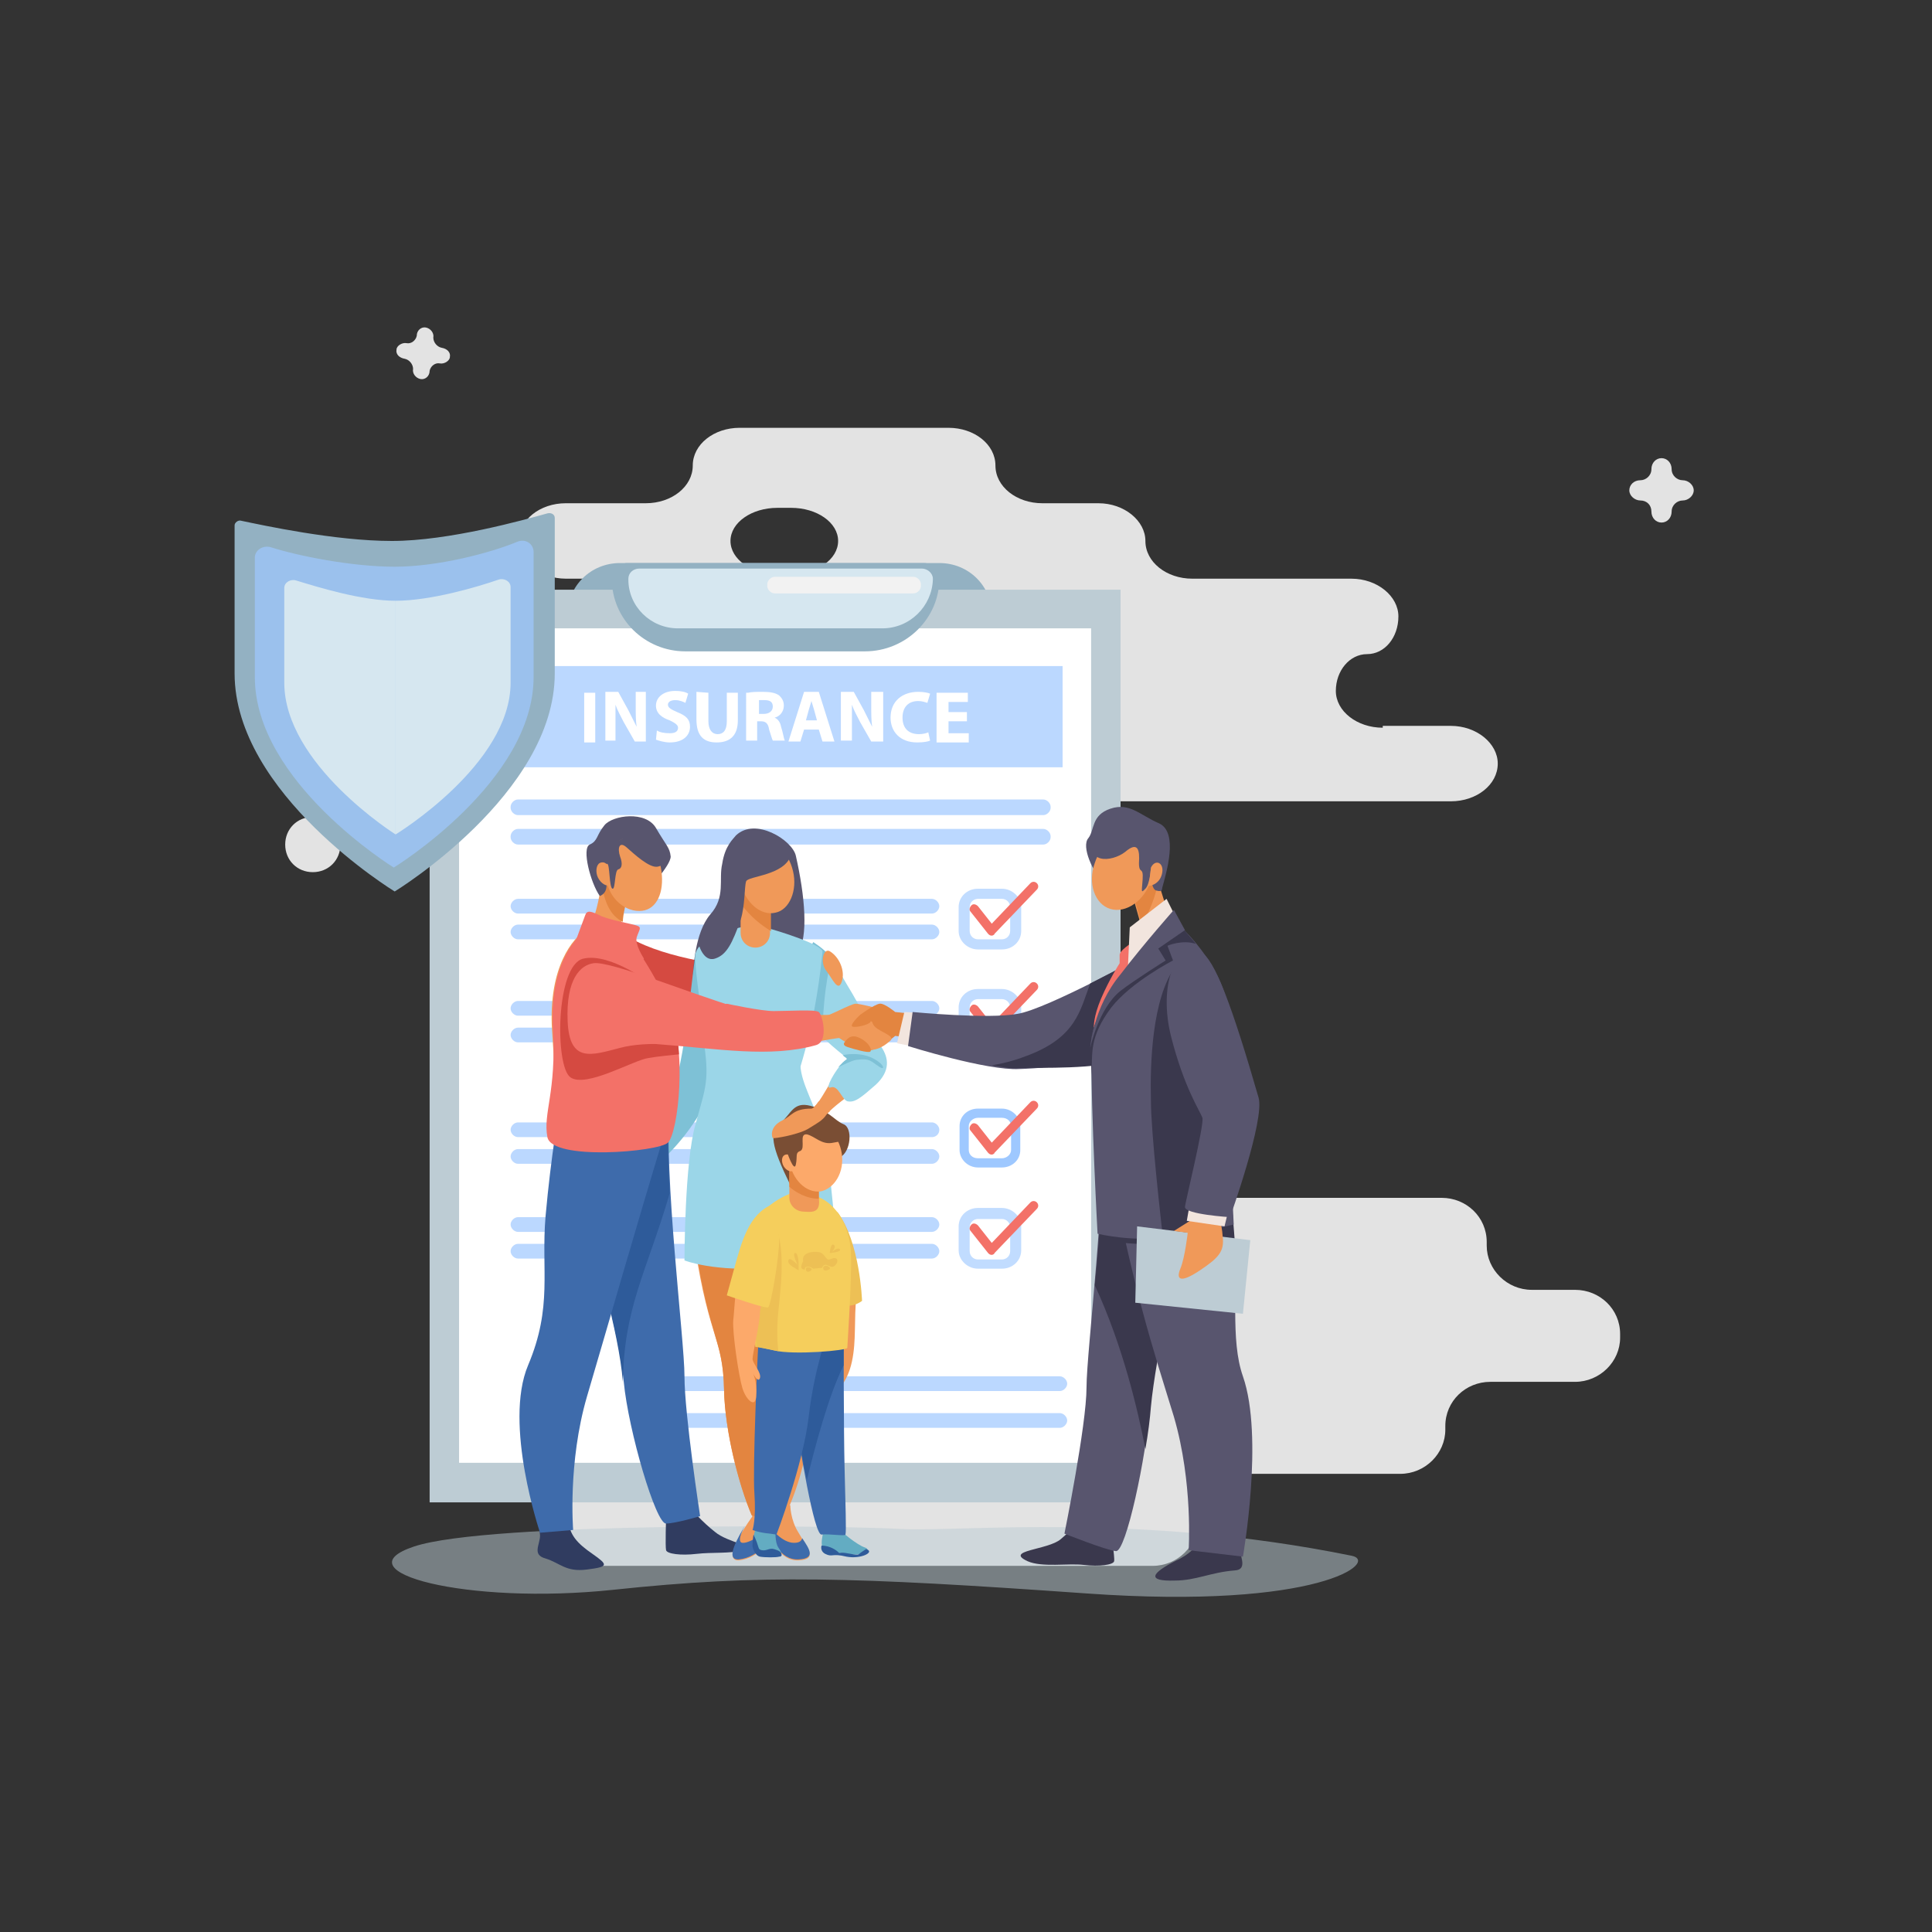 <?xml version="1.0" encoding="utf-8"?>
<!-- Generator: Adobe Illustrator 21.0.0, SVG Export Plug-In . SVG Version: 6.00 Build 0)  -->
<svg version="1.1" id="Слой_1" xmlns="http://www.w3.org/2000/svg" xmlns:xlink="http://www.w3.org/1999/xlink" x="0px" y="0px"
	 viewBox="0 0 210 210" style="enable-background:new 0 0 210 210;" xml:space="preserve">
<rect x="0" y="0" width="210" height="210" fill="#333333" stroke="none"/>
<style type="text/css">
	.st0{fill:#E3E3E3;}
	.st1{fill:#93B1C2;}
	.st2{fill:#BDCCD4;}
	.st3{fill:#FFFFFF;}
	.st4{opacity:0.7;fill:#9EC8FF;enable-background:new    ;}
	.st5{opacity:0.8;}
	.st6{opacity:0.8;fill:#9EC8FF;enable-background:new    ;}
	.st7{fill:#F37168;}
	.st8{fill:#9EC8FF;}
	.st9{fill:#D6E7F0;}
	.st10{fill:#F2F2F2;}
	.st11{opacity:0.5;fill:#BDCCD4;enable-background:new    ;}
	.st12{fill:#D54A41;}
	.st13{fill:#303C60;}
	.st14{fill:#58556E;}
	.st15{fill:#7EC1D6;}
	.st16{fill:#F09959;}
	.st17{fill:#9BD6E8;}
	.st18{fill:#E38540;}
	.st19{fill:#3E6BAB;}
	.st20{fill:#7A4E34;}
	.st21{fill:#63ACC2;}
	.st22{fill:#2E5B9A;}
	.st23{fill:#EDC055;}
	.st24{fill:#F5CE5C;}
	.st25{fill:#FCA96A;}
	.st26{fill:#F2E5DE;}
	.st27{fill:#3A384D;}
</style>
<path class="st0" d="M150.3,79.1c-2.8,0-5.1-1.8-5.1-4c0-2.2,1.5-4,3.4-4c1.9,0,3.4-1.8,3.4-4.1c0-2.2-2.3-4.1-5.1-4.1h-17.3
	c-2.8,0-5.1-1.8-5.1-4.1c0-2.2-2.3-4.1-5.1-4.1h-6.1c-2.8,0-5.1-1.8-5.1-4.1s-2.3-4.1-5.1-4.1H80.4c-2.8,0-5.1,1.8-5.1,4.1
	s-2.3,4.1-5.1,4.1h-8.7c-2.8,0-5.1,1.8-5.1,4.1c0,2.2,2.3,4.1,5.1,4.1h10c2.8,0,5.1,1.8,5.1,4c0,2.2-2.3,4-5.1,4
	c-2.8,0-5.1,1.8-5.1,4c0,2.2-2.3,4-5.1,4c-2.8,0-5.1,1.8-5.1,4.1c0,2.2,2.3,4.1,5.1,4.1h96.4c2.8,0,5.1-1.8,5.1-4.1
	c0-2.2-2.3-4.1-5.1-4.1H150.3z M91.1,58.8c0,2-2.3,3.6-5.1,3.6h-1.5c-2.8,0-5.1-1.6-5.1-3.6c0-2,2.3-3.6,5.1-3.6l1.5,0
	C88.8,55.2,91.1,56.8,91.1,58.8z"/>
<path class="st0" d="M76.5,150.2c-2.7,0-4.9,2.2-4.9,4.8v0.4c0,2.7-2.2,4.8-4.9,4.8h-1.9c-2.7,0-4.9,2.2-4.9,4.8v0.4
	c0,2.7,2.2,4.8,4.9,4.8h60.5c2.7,0,4.9-2.2,4.9-4.8v-0.4c0-2.7,2.2-4.8,4.9-4.8h17.1c2.7,0,4.9-2.2,4.9-4.8v-0.4
	c0-2.7,2.2-4.8,4.9-4.8h9.2c2.7,0,4.9-2.2,4.9-4.8V145c0-2.7-2.2-4.8-4.9-4.8h-4.7c-2.7,0-4.9-2.2-4.9-4.8V135
	c0-2.7-2.2-4.8-4.9-4.8H71.1c-2.7,0-4.9,2.2-4.9,4.8v0.4c0,2.7,2.2,4.8,4.9,4.8h7.7c2.7,0,4.9,2.2,4.9,4.8v0.3
	c0,2.7-2.2,4.8-4.9,4.8H76.5z"/>
<path class="st0" d="M184.1,53.3c0-0.6-0.6-1.1-1.2-1.1s-1.2-0.5-1.2-1.2c0-0.7-0.5-1.2-1.1-1.2s-1.1,0.5-1.1,1.2
	c0,0.7-0.6,1.2-1.2,1.2c-0.7,0-1.2,0.5-1.2,1.1c0,0.6,0.6,1.1,1.2,1.1c0.7,0,1.2,0.5,1.2,1.2c0,0.7,0.5,1.2,1.1,1.2s1.1-0.5,1.1-1.2
	c0-0.7,0.6-1.2,1.2-1.2S184.1,53.9,184.1,53.3z"/>
<path class="st0" d="M45.7,41.2c0.5,0.1,1-0.3,1-0.9c0.1-0.5,0.6-0.9,1.1-0.8c0.5,0.1,1.1-0.3,1.1-0.7c0.1-0.5-0.3-0.9-0.9-1
	c-0.5-0.1-0.9-0.6-0.9-1.1c0.1-0.5-0.3-1-0.8-1.1c-0.5-0.1-1,0.3-1,0.9c-0.1,0.5-0.6,0.9-1.1,0.8c-0.5-0.1-1.1,0.3-1.1,0.7
	c-0.1,0.5,0.3,0.9,0.9,1c0.5,0.1,0.9,0.6,0.9,1.1C44.8,40.6,45.2,41.1,45.7,41.2z"/>
<path class="st0" d="M34,94.8c1.7,0,3-1.3,3-3s-1.4-3-3-3c-1.7,0-3,1.3-3,3S32.3,94.8,34,94.8z"/>
<path class="st1" d="M61.7,66.8h46.1c0-3.1-2.5-5.6-5.7-5.6H67.4C64.2,61.2,61.7,63.7,61.7,66.8z"/>
<path class="st2" d="M121.8,64.1H46.7v99.2h75.1V64.1z"/>
<path class="st3" d="M118.6,68.3H49.9V159h68.7V68.3z"/>
<path class="st4" d="M113.4,88.6H56.3c-0.4,0-0.8-0.4-0.8-0.8v-0.1c0-0.4,0.4-0.8,0.8-0.8h57.1c0.4,0,0.8,0.4,0.8,0.8v0.1
	C114.2,88.2,113.8,88.6,113.4,88.6z"/>
<path class="st4" d="M113.4,91.8H56.3c-0.4,0-0.8-0.4-0.8-0.8v-0.1c0-0.4,0.4-0.8,0.8-0.8h57.1c0.4,0,0.8,0.4,0.8,0.8V91
	C114.2,91.4,113.8,91.8,113.4,91.8z"/>
<path class="st4" d="M101.3,99.3h-45c-0.4,0-0.8-0.4-0.8-0.8s0.4-0.8,0.8-0.8h45c0.4,0,0.8,0.4,0.8,0.8S101.7,99.3,101.3,99.3z"/>
<path class="st4" d="M101.3,102.1h-45c-0.4,0-0.8-0.4-0.8-0.8s0.4-0.8,0.8-0.8h45c0.4,0,0.8,0.4,0.8,0.8S101.7,102.1,101.3,102.1z"
	/>
<path class="st4" d="M101.3,110.4h-45c-0.4,0-0.8-0.4-0.8-0.8s0.4-0.8,0.8-0.8h45c0.4,0,0.8,0.4,0.8,0.8S101.7,110.4,101.3,110.4z"
	/>
<path class="st4" d="M101.3,113.3h-45c-0.4,0-0.8-0.4-0.8-0.8c0-0.4,0.4-0.8,0.8-0.8h45c0.4,0,0.8,0.4,0.8,0.8
	S101.7,113.3,101.3,113.3z"/>
<path class="st4" d="M101.3,123.6h-45c-0.4,0-0.8-0.4-0.8-0.8c0-0.4,0.4-0.8,0.8-0.8h45c0.4,0,0.8,0.4,0.8,0.8
	C102.1,123.3,101.7,123.6,101.3,123.6z"/>
<path class="st4" d="M101.3,126.5h-45c-0.4,0-0.8-0.4-0.8-0.8c0-0.4,0.4-0.8,0.8-0.8h45c0.4,0,0.8,0.4,0.8,0.8
	C102.1,126.1,101.7,126.5,101.3,126.5z"/>
<path class="st4" d="M101.3,133.9h-45c-0.4,0-0.8-0.4-0.8-0.8c0-0.4,0.4-0.8,0.8-0.8h45c0.4,0,0.8,0.4,0.8,0.8
	C102.1,133.5,101.7,133.9,101.3,133.9z"/>
<path class="st4" d="M101.3,136.8h-45c-0.4,0-0.8-0.4-0.8-0.8c0-0.4,0.4-0.8,0.8-0.8h45c0.4,0,0.8,0.4,0.8,0.8
	C102.1,136.4,101.7,136.8,101.3,136.8z"/>
<path class="st4" d="M115.2,151.2h-45c-0.4,0-0.8-0.4-0.8-0.8c0-0.4,0.4-0.8,0.8-0.8h45c0.4,0,0.8,0.4,0.8,0.8
	C116,150.8,115.6,151.2,115.2,151.2z"/>
<path class="st4" d="M115.2,155.2h-45c-0.4,0-0.8-0.4-0.8-0.8s0.4-0.8,0.8-0.8h45c0.4,0,0.8,0.4,0.8,0.8
	C116,154.8,115.6,155.2,115.2,155.2z"/>
<g class="st5">
	<path class="st6" d="M108.9,103.2h-2.6c-1.1,0-2.1-0.9-2.1-2v-2.6c0-1.1,0.9-2,2.1-2h2.6c1.1,0,2.1,0.9,2.1,2v2.6
		C111,102.3,110.1,103.2,108.9,103.2z M106.3,97.7c-0.5,0-0.9,0.4-0.9,0.9v2.6c0,0.5,0.4,0.9,0.9,0.9h2.6c0.5,0,0.9-0.4,0.9-0.9
		v-2.6c0-0.5-0.4-0.9-0.9-0.9H106.3z"/>
</g>
<g class="st5">
	<path class="st6" d="M108.9,114.1h-2.6c-1.1,0-2.1-0.9-2.1-2v-2.6c0-1.1,0.9-2,2.1-2h2.6c1.1,0,2.1,0.9,2.1,2v2.6
		C111,113.2,110.1,114.1,108.9,114.1z M106.3,108.6c-0.5,0-0.9,0.4-0.9,0.9v2.6c0,0.5,0.4,0.9,0.9,0.9h2.6c0.5,0,0.9-0.4,0.9-0.9
		v-2.6c0-0.5-0.4-0.9-0.9-0.9L106.3,108.6L106.3,108.6z"/>
</g>
<path class="st7" d="M107.8,101.7C107.8,101.7,107.8,101.7,107.8,101.7c-0.2,0-0.3-0.1-0.4-0.2l-1.9-2.4c-0.2-0.2-0.1-0.5,0.1-0.7
	c0.2-0.2,0.5-0.1,0.7,0.1l1.5,1.9L112,96c0.2-0.2,0.5-0.2,0.7,0c0.2,0.2,0.2,0.5,0,0.7l-4.6,4.8
	C108.1,101.6,107.9,101.7,107.8,101.7z"/>
<path class="st7" d="M107.8,112.6C107.8,112.6,107.8,112.6,107.8,112.6c-0.2,0-0.3-0.1-0.4-0.2l-1.9-2.4c-0.2-0.2-0.1-0.5,0.1-0.7
	c0.2-0.2,0.5-0.1,0.7,0.1l1.5,1.9l4.2-4.4c0.2-0.2,0.5-0.2,0.7,0c0.2,0.2,0.2,0.5,0,0.7l-4.6,4.8
	C108.1,112.5,107.9,112.6,107.8,112.6z"/>
<path class="st8" d="M108.9,126.9h-2.6c-1.1,0-2-0.9-2-1.9v-2.6c0-1.1,0.9-1.9,2-1.9h2.6c1.1,0,2,0.9,2,1.9v2.6
	C110.9,126.1,110,126.9,108.9,126.9z M106.3,121.5c-0.5,0-1,0.4-1,0.9v2.6c0,0.5,0.4,0.9,1,0.9h2.6c0.5,0,1-0.4,1-0.9v-2.6
	c0-0.5-0.4-0.9-1-0.9H106.3z"/>
<g class="st5">
	<path class="st6" d="M108.9,137.9h-2.6c-1.1,0-2.1-0.9-2.1-2v-2.6c0-1.1,0.9-2,2.1-2h2.6c1.1,0,2.1,0.9,2.1,2v2.6
		C111,137,110.1,137.9,108.9,137.9z M106.3,132.5c-0.5,0-0.9,0.4-0.9,0.9v2.6c0,0.5,0.4,0.9,0.9,0.9h2.6c0.5,0,0.9-0.4,0.9-0.9v-2.6
		c0-0.5-0.4-0.9-0.9-0.9H106.3z"/>
</g>
<path class="st7" d="M107.8,125.5C107.8,125.5,107.8,125.5,107.8,125.5c-0.2,0-0.3-0.1-0.4-0.2l-1.9-2.4c-0.2-0.2-0.1-0.5,0.1-0.7
	c0.2-0.2,0.5-0.1,0.7,0.1l1.5,1.9l4.2-4.4c0.2-0.2,0.5-0.2,0.7,0c0.2,0.2,0.2,0.5,0,0.7l-4.6,4.8
	C108.1,125.4,107.9,125.5,107.8,125.5z"/>
<path class="st7" d="M107.8,136.4C107.8,136.4,107.8,136.4,107.8,136.4c-0.2,0-0.3-0.1-0.4-0.2l-1.9-2.4c-0.2-0.2-0.1-0.5,0.1-0.7
	c0.2-0.2,0.5-0.1,0.7,0.1l1.5,1.9l4.2-4.4c0.2-0.2,0.5-0.2,0.7,0c0.2,0.2,0.2,0.5,0,0.7l-4.6,4.8
	C108.1,136.3,107.9,136.4,107.8,136.4z"/>
<path class="st1" d="M94,70.8H74.5c-4.4,0-8-3.5-8-7.9c0-0.9,0.8-1.7,1.7-1.7h32.2c0.9,0,1.7,0.8,1.7,1.7
	C102.1,67.2,98.5,70.8,94,70.8z"/>
<path class="st9" d="M95.9,68.3H73.7c-3,0-5.4-2.4-5.4-5.3v-0.1c0-0.6,0.5-1.1,1.2-1.1h30.7c0.6,0,1.2,0.5,1.2,1.1V63
	C101.3,65.9,98.9,68.3,95.9,68.3z"/>
<path class="st4" d="M115.4,72.4H53.2v11h62.3V72.4z"/>
<path class="st3" d="M64.7,75.3v5.4h-1.2v-5.4H64.7z"/>
<path class="st3" d="M65.8,80.6v-5.4h1.4l1.1,2c0.3,0.6,0.6,1.2,0.9,1.8h0c-0.1-0.7-0.1-1.4-0.1-2.2v-1.6h1.1v5.4H69l-1.2-2.1
	c-0.3-0.6-0.7-1.3-0.9-1.9l0,0c0,0.7,0,1.5,0,2.3v1.6H65.8L65.8,80.6z"/>
<path class="st3" d="M71.4,79.4c0.3,0.2,0.8,0.3,1.4,0.3c0.6,0,0.9-0.2,0.9-0.6c0-0.3-0.3-0.5-0.9-0.8c-0.9-0.3-1.5-0.8-1.5-1.6
	c0-0.9,0.8-1.6,2.1-1.6c0.6,0,1.1,0.1,1.4,0.3l-0.3,1c-0.2-0.1-0.6-0.3-1.1-0.3s-0.8,0.2-0.8,0.5c0,0.3,0.3,0.5,1,0.8
	c1,0.4,1.4,0.8,1.4,1.6c0,0.9-0.7,1.7-2.2,1.7c-0.6,0-1.2-0.2-1.5-0.3L71.4,79.4z"/>
<path class="st3" d="M77,75.3v3.1c0,0.9,0.4,1.4,1,1.4c0.6,0,1-0.4,1-1.4v-3.1h1.2v3c0,1.7-0.9,2.4-2.3,2.4c-1.4,0-2.2-0.7-2.2-2.5
	v-3L77,75.3L77,75.3z"/>
<path class="st3" d="M81.3,75.3c0.4-0.1,1-0.1,1.6-0.1c0.8,0,1.4,0.1,1.8,0.4c0.3,0.3,0.5,0.6,0.5,1.1c0,0.7-0.5,1.2-1,1.3v0
	c0.4,0.2,0.6,0.5,0.7,1c0.2,0.6,0.3,1.3,0.4,1.5h-1.3c-0.1-0.2-0.2-0.6-0.4-1.2c-0.1-0.7-0.4-0.9-0.9-0.9h-0.4v2.1h-1.2V75.3z
	 M82.5,77.6H83c0.6,0,1-0.3,1-0.8c0-0.5-0.3-0.7-0.9-0.7c-0.3,0-0.5,0-0.6,0L82.5,77.6L82.5,77.6z"/>
<path class="st3" d="M87.4,79.3L87,80.6h-1.3l1.7-5.4H89l1.7,5.4h-1.3L89,79.3H87.4z M88.8,78.3l-0.3-1.1c-0.1-0.3-0.2-0.7-0.3-1h0
	c-0.1,0.3-0.2,0.7-0.3,1l-0.3,1.1H88.8z"/>
<path class="st3" d="M91.4,80.6v-5.4h1.4l1.1,2c0.3,0.6,0.6,1.2,0.9,1.8h0c-0.1-0.7-0.1-1.4-0.1-2.2v-1.6H96v5.4h-1.3l-1.2-2.1
	c-0.3-0.6-0.7-1.3-0.9-1.9l0,0c0,0.7,0,1.5,0,2.3v1.6H91.4L91.4,80.6z"/>
<path class="st3" d="M101.1,80.5c-0.2,0.1-0.7,0.2-1.4,0.2c-1.9,0-2.9-1.2-2.9-2.7c0-1.8,1.3-2.8,3-2.8c0.6,0,1.1,0.1,1.3,0.2
	l-0.3,1c-0.3-0.1-0.6-0.2-1-0.2c-1,0-1.7,0.6-1.7,1.8c0,1.1,0.6,1.8,1.8,1.8c0.4,0,0.8-0.1,1-0.2L101.1,80.5z"/>
<path class="st3" d="M105.1,78.4h-2v1.3h2.2v1h-3.5v-5.4h3.4v1h-2.1v1.1h2L105.1,78.4L105.1,78.4z"/>
<path class="st10" d="M99.3,64.5H84.2c-0.4,0-0.8-0.4-0.8-0.8v-0.2c0-0.4,0.4-0.8,0.8-0.8h15.1c0.4,0,0.8,0.4,0.8,0.8v0.2
	C100.1,64.1,99.7,64.5,99.3,64.5z"/>
<path class="st11" d="M146.9,169.1c-23.1-4.7-42.2-2.6-48.8-2.9c-6.6-0.4-45-0.8-53.1,1.9s5.7,6.4,21.7,4.7s25.9-1.4,51.4,0.4
	C143.5,175,150,169.7,146.9,169.1z"/>
<path class="st12" d="M67.8,101.5c3.5,2.5,10.9,3.5,13.3,3.6c2.4,0.1-1.3,6.5-1.3,6.5s-6.4,0.8-9.4,0
	C67.3,110.9,67.8,101.5,67.8,101.5z"/>
<path class="st13" d="M61.8,165.1c0,1.7,1,2.7,2.6,3.8c1.7,1.2,1.8,1.4-0.6,1.7c-2.3,0.3-2.9-0.7-4.5-1.2c-1.5-0.4-0.6-1.5-0.6-2.5
	c-0.1-1-0.2-2.6-0.2-2.6L61.8,165.1z"/>
<path class="st13" d="M75.3,164.2c0,0,1,1.2,2.4,2.3c1.4,1.2,4.8,1.6,3.2,2c-1.7,0.4-3.5,0.2-5.2,0.4c-1.7,0.2-3.2,0-3.3-0.4
	c-0.1-0.4,0-3.6,0-3.6L75.3,164.2z"/>
<path class="st14" d="M80,90.8c2.1-2,6.1,0.5,6.5,2.2c1,4.4,1.4,8.9,0.2,10.6c-1.2,1.8-11.5,2.9-11.4,2.3c0.1-0.6,0.2-4.5,1.9-6.5
	c1.7-1.9,0.9-3.8,1.3-5.5C78.8,91.9,79.7,91.2,80,90.8z"/>
<path class="st15" d="M75.6,103.6c-0.7,5.1-1.4,14.6-3.5,17c-2.1,2.3-3.3,7.9-3.3,7.9s6.8-3.7,9.6-12.7c0.9-2.8-1.3-9.4-1.8-10.1
	C76.1,105.1,75.6,103.6,75.6,103.6z"/>
<path class="st16" d="M90.4,117.5c-0.4,0.5-1.6,2.9-2.1,2.9c-2,0-2.1,0.8-3.2,1.3c-1.4,0.7-1.1,1.8-1,1.9c0.1,0.1,3-0.4,4-1.1
	c0.8-0.5,1.4-0.8,1.8-1.4c0.4-0.6,2.6-2.2,2.6-2.2L90.4,117.5z"/>
<path class="st17" d="M88.4,102.5c2,1.2,2.3,2.3,4.3,5.6c1.9,3.3,2.3,4.5,3.1,5.7c0.8,1.2,1,2.6-0.6,4.1c-1.6,1.4-2.3,2-3.1,1.8
	c-0.6-0.2-1-1.8-1.8-1.5c-0.8,0.3,0.6-2,1.3-2.7c0.4-0.4,0.6-0.3,0.4-0.5c-0.1-0.2-2.6-1.9-4.6-4.5
	C85.3,107.9,88.4,102.5,88.4,102.5z"/>
<path class="st15" d="M94.6,114.9c-1-0.4-2.2-0.4-3-0.2c0.2,0.2,0.4,0.3,0.4,0.3c0.1,0.2,0,0.1-0.4,0.5c-0.1,0.1-0.3,0.3-0.5,0.5
	c0.7-0.3,1.4-0.7,2-0.8c1.5-0.2,1.6,0.2,2.4,0.7C96.3,116.5,96.2,115.6,94.6,114.9z"/>
<path class="st15" d="M90.4,104.2c-0.5-0.7-1.1-1.2-2-1.8c0,0-3.1,5.4-1,8c0.6,0.8,1.3,1.6,2,2.2C89.4,110.9,89.6,107,90.4,104.2z"
	/>
<path class="st17" d="M80.9,100.7c-2.6,0.6-4.8,1.4-5.3,2.9c-0.3,0.7,1.3,12.8,2.8,14.2c3,2.6,7.9,0.2,7.9,0.2s2.2-5.4,3.1-14.5
	c0.2-0.8-5.1-2.4-5.9-2.6S80.9,100.7,80.9,100.7z"/>
<path class="st16" d="M81.8,164.8c0,0-3.6,4.9-1.5,4.8c2.2-0.2,3.6-2.4,3.6-2.4s0.8,2.5,2.9,2.4c2.2-0.1,0.9-1.4,0-3
	c-0.9-1.4-0.9-3-0.9-3L81.8,164.8z"/>
<path class="st16" d="M82.1,103c-0.9,0-1.6-0.7-1.6-1.6v-6c0-0.9,0.7-1.6,1.6-1.6s1.6,0.7,1.6,1.6v6C83.7,102.3,83,103,82.1,103z"/>
<path class="st18" d="M82.1,93.9c-0.9,0-1.6,0.7-1.6,1.6v2.7c1.1,1.5,2.3,2.4,3.3,3v-5.7C83.7,94.6,83,93.9,82.1,93.9z"/>
<path class="st16" d="M86.2,94.7c0.5,2.1-0.4,4.2-1.9,4.5c-1.6,0.4-3.3-1.1-3.8-3.2c-0.5-2.1,0.4-4.2,1.9-4.5
	C84,91.1,85.7,92.5,86.2,94.7z"/>
<path class="st16" d="M78.7,117c0,0-5.1,3.8-3.5,16.1c1.6,12.4,3.4,12,3.5,17.9c0.1,5.9,2.7,14.2,4.2,15.8c1.5,1.6,5.3-7,5.3-14.6
	c0-4.5,0-6.6,1.1-13.6c1.1-7,0.8-17.2-3.4-21.6C81.7,112.5,78.7,117,78.7,117z"/>
<path class="st18" d="M82.9,144.6c0-2.9-1-9.1-0.8-17.7l-6.5,8.5c1.5,10.1,3,10.1,3.1,15.7c0.1,4.5,1.6,10.3,3,13.6
	c0.9,0.3,1.5,0.7,1.7,1.2c0.2,0.6,0.4,1,0.4,1.1c0,0,0.1,0,0.1-0.1c0.1-0.5-0.3-3.2-0.7-7.1C82.5,153,82.9,147.5,82.9,144.6z"/>
<path class="st17" d="M76.4,112.6c0.8,4.9,0.3,5.5-0.8,9.6c-1.2,4.1-1.2,14.8-1.2,14.8s3.2,1.3,9.5,0.8c6.2-0.6,7.1-1.2,7.1-1.2
	s-0.7-10.5-1.6-13.6c-0.9-3.1-2.3-5.2-2.4-7.2C86.9,113.7,76.4,112.6,76.4,112.6z"/>
<path class="st19" d="M80.3,169.5c2.2-0.2,3.6-2.4,3.6-2.4s0.8,2.5,2.9,2.4c1.9-0.1,1.2-1.1,0.4-2.3c-0.1,0.3-0.3,0.5-0.9,0.5
	c-1.3,0-2.5-1.6-2.5-1.6s-2.2,1.7-3.1,1.6c-0.8-0.1,0.4-2.1,0.4-2.1C80.3,167,78.7,169.6,80.3,169.5z"/>
<path class="st16" d="M93.1,140.7c-0.3,2.8,0,5-0.5,7.3c-0.5,2.3-1.6,3.1-1.6,3.1l-1-10.9L93.1,140.7z"/>
<path class="st20" d="M85.9,128.8c-2.1-4.3-2.3-5.7-1.1-6.7c1.2-1,1.4-2.4,3.3-1.9c2,0.5,2.6,1.6,3.6,2c1,0.4,0.8,3-0.4,3.6
	C90,126.5,85.9,128.8,85.9,128.8z"/>
<path class="st21" d="M84.3,166.3c0,0-0.1,1.3,0.3,1.9s0.6,0.9-0.7,0.9c-1.4,0-1.8-0.3-1.9-1.2c-0.1-0.8-0.1-1.1,0.1-1.6
	C82.3,165.9,84.3,166.3,84.3,166.3z"/>
<path class="st21" d="M91.5,166.5c0,0,1.6,1.4,2.5,1.7c0.9,0.3-0.4,1-2,0.7c-1.6-0.3-1.5,0.1-2.3-0.3c-0.8-0.4-0.1-2.4-0.1-2.4
	L91.5,166.5z"/>
<path class="st19" d="M91.7,144.9c0,0,0,10.5,0.1,14.6c0.1,4.1,0.2,6.9,0.1,7.3c0,0.2-1.8-0.1-2.6,0c-0.8,0.1-2.4-9.4-3.1-14.5
	s-1-8.8-1-8.8L91.7,144.9z"/>
<path class="st22" d="M86.3,152.3c0.3,2.4,0.8,5.8,1.4,8.6c0.8-3.3,2.3-9.1,4-12.5c0-2.1,0-3.6,0-3.6l-4-0.9
	c-0.8,0.1-1.5,0.3-2.3,0.4C85.6,145.8,85.9,148.7,86.3,152.3z"/>
<path class="st19" d="M82.6,142.6c-0.3,5.2-0.8,17.1-0.6,19.7c0.2,2.9-0.2,4-0.2,4s0.7,0.3,1.9,0.4c0.7,0.1,0.7,0.1,0.7,0.1
	s2.9-7.6,3.5-12.8c0.6-5.2,2.1-9.3,2.1-9.3L82.6,142.6z"/>
<path class="st23" d="M91,131.7c2.5,3.3,2.7,9.7,2.7,9.7s-1,0.8-2,0.4C90.7,141.3,91,131.7,91,131.7z"/>
<path class="st24" d="M88.3,129.9c2.9,0.7,4.2,4,4.2,6.6c0.1,2.6-0.4,9.8-0.4,10c0,0.3-5.8,0.8-7.9,0.3s-2.1-0.4-2.1-0.4
	s-0.6-10.5,0-13.1c0.6-2.6,4.4-3.8,4.4-3.8L88.3,129.9z"/>
<path class="st23" d="M87.3,137.1c-0.2-1,1.1-1.1,1.7-1c0.6,0.1,0.7,0.7,1,0.8c0.2,0.1,0.6-0.3,0.9-0.1c0.3,0.2,0,0.8-0.4,0.9
	c-0.4,0-0.6-0.3-0.9-0.2c-0.3,0.2-0.2,0.3-0.2,0.3c0,0-1,0.1-1,0.1s-0.4-0.3-0.7-0.2c-0.3,0-0.2,0.3-0.2,0.3s-0.5,0-0.4-0.4
	C87.2,137.2,87.3,137.1,87.3,137.1z"/>
<path class="st23" d="M89.5,137.7c0.3-0.3,0.6,0,0.7,0.1c0.1,0.1-0.2,0.3-0.5,0.3C89.4,138.1,89.5,137.7,89.5,137.7z"/>
<path class="st23" d="M87.6,137.9c0-0.2,0.4-0.2,0.6,0c0.1,0.2-0.3,0.4-0.5,0.3C87.6,138.2,87.6,137.9,87.6,137.9z"/>
<path class="st23" d="M86.8,138.1c0-0.1-1.3-0.6-1.1-1.1c0.1-0.5,1,0.5,1,0.5s-0.6-1.2-0.3-1.3c0.3-0.1,0.4,0.8,0.4,1
	C86.8,137.6,86.8,138.1,86.8,138.1z"/>
<path class="st23" d="M90.2,136.1c0,0,0.1-1,0.4-0.8c0.4,0.2-0.2,0.8-0.2,0.8s0.7-0.6,0.9-0.3c0.2,0.3-1.1,0.4-1.1,0.4L90.2,136.1
	L90.2,136.1z"/>
<path class="st23" d="M84.6,142.6c0.3-3.2,1-7.7-1-10.9l-0.5-0.1c-0.4,0.5-0.8,1-0.9,1.7c-0.6,2.6,0,13.1,0,13.1s0,0,2.1,0.4
	c0.1,0,0.2,0,0.3,0.1C84.5,146,84.4,144.5,84.6,142.6z"/>
<path class="st16" d="M87.4,131.7c-0.9,0-1.6-0.7-1.6-1.5v-2.8c0-0.8,0.7-1.5,1.6-1.5c0.9,0,1.6,0.7,1.6,1.5v2.8
	C89.2,131.7,88.5,131.8,87.4,131.7z"/>
<path class="st18" d="M89,130.3v-3.7c0-0.4-0.3-0.8-0.8-0.8h-1.6c-0.4,0-0.8,0.3-0.8,0.8v2.4C87.1,130.1,88.3,130.3,89,130.3z"/>
<path class="st25" d="M91.5,125.4c0.3,2-0.8,3.8-2.3,4.1c-1.6,0.2-3.1-1.3-3.4-3.3c-0.3-2,0.8-3.8,2.3-4.1
	C89.7,121.9,91.2,123.4,91.5,125.4z"/>
<path class="st25" d="M83,131.7c-2.9,1.3-3.1,10.4-3.3,11.8c-0.1,1.4,0.6,6.1,1,7.4c0.4,1.3,1.5,2.3,1.5,0.7
	c0.1-1.6-0.4-2.4-0.4-2.4s0.6,1.2,0.8,0.6s-0.8-1.6-0.8-2.1s0.8-3.9,0.8-5c0-1.1,1.6-4.5,1.6-7.4C84.2,132.4,83,131.7,83,131.7z"/>
<path class="st24" d="M84,130.9c-2.6,1-3.4,4.1-4.2,7c-0.8,2.9-0.8,2.9-0.8,2.9s4.3,1.5,4.5,1.3c0.3-0.2,1.2-5.4,1.2-7.5
	C84.5,132.3,84,130.9,84,130.9z"/>
<path class="st25" d="M86.4,126.2c0.2,0.5,0.1,1-0.3,1.1c-0.3,0.1-0.8-0.2-1-0.7c-0.2-0.5-0.1-1,0.3-1.1
	C85.8,125.4,86.2,125.7,86.4,126.2z"/>
<path class="st20" d="M85.5,125.1c0,0,0.8,2.4,1,1.5c0.2-0.9-0.1-1.3,0.5-1.5c0.6-0.3-0.2-1.9,0.7-1.8c0.9,0.2,1.6,1.2,2.9,0.9
	c1.3-0.2,1.9-0.5,1.3-1.3c-0.5-0.7-5-1.4-5-1.4l-1.9,2.1L85.5,125.1z"/>
<path class="st22" d="M89.7,168.9c0.8,0.4,0.7-0.1,2.3,0.3c1.6,0.3,3.1-0.5,2.2-0.8c0,0,0,0-0.1,0c-0.3,0.2-0.6,0.4-0.7,0.5
	c-0.2,0.2-0.8,0-1.5-0.1c-0.8-0.1-0.6,0.1-0.8-0.1c-0.2-0.2-0.9-0.7-1.8-0.7C89.2,168.3,89.3,168.7,89.7,168.9z"/>
<path class="st22" d="M81.9,166.8c0.7,1.4,0.4,1.6,0.9,1.7c0.6,0.1,0.8-0.3,1.4-0.1c0.6,0.2,0.5,0.2,0.7,0.4
	c0.1,0.2,0.1,0.4-0.2,0.4c-0.3,0.1-1.6,0.1-2.1,0c-0.5-0.1-0.9-1-0.8-1.4C81.8,167.5,81.9,166.8,81.9,166.8z"/>
<path class="st14" d="M65.2,97.4c-1-1.4-2-5.2-1.1-5.6c0.9-0.4,0.7-1,1.6-2.1c0.9-1.1,4.5-1.6,5.6,0.3c1.1,1.9,1.5,2.1,1.6,3.1
	c0,1-2.5,3.6-2.5,3.6L65.2,97.4z"/>
<path class="st16" d="M89,119.7c-0.3,0.4-0.6,0.8-0.8,0.8c-2,0-2.1,0.8-3.2,1.3c-1.4,0.7-1.1,1.8-1,1.9c0.1,0.1,3-0.4,4-1.1
	c0.8-0.5,1.4-0.8,1.8-1.4c0.1-0.1,0.2-0.3,0.4-0.4C89.8,120.5,89.4,120.1,89,119.7z"/>
<path class="st16" d="M65.8,92.5c0,0-0.6,7.7-2.1,8.6c-1.4,0.8-4.1,4-3.7,10.8c0.4,6.8,0.9,9.7,1.4,12.3c0.5,2.6,10.1,1,11.1,0
	c1-1,2.2-10.4,0-15.1c-2.2-4.7-4.6-7.4-4.9-8.6c-0.3-1.2,1.4-5.9,1.4-5.9L65.8,92.5z"/>
<path class="st18" d="M67.7,100.2c0-1.5,1.4-5.6,1.4-5.6l-3.3-2.1c0,0-0.1,1.7-0.4,3.6C65.8,98.7,66.7,99.7,67.7,100.2z"/>
<path class="st16" d="M71.9,94.7c0.3,2.3-0.5,4.1-2.1,4.3c-1.7,0.2-3.6-1.2-3.9-3.5c-0.3-2.3,0.8-4.3,2.4-4.5
	C70,90.8,71.6,92.4,71.9,94.7z"/>
<path class="st16" d="M90.2,103.4c1,0.6,1.7,2.1,1.3,3.3c-0.4,1.2-1-0.3-1.7-1.2S89.5,103,90.2,103.4z"/>
<path class="st19" d="M72.8,119.7c-0.7,7.9,1.6,25.9,1.6,29.9c0,4.1,1.7,15.2,1.7,15.2s-2.7,0.8-3.7,0.8c-1.1,0.1-4.1-10.1-4.6-15.4
	s-3.3-14.9-3.3-14.9l1-16.4L72.8,119.7z"/>
<path class="st22" d="M72.8,119.7l-7.4-0.8l-1,16.4c0,0,2.9,9.5,3.3,14.9c0,0.1,0,0.1,0,0.2c0.1-8.3,2.5-11.9,5.1-20.7
	C72.6,125.9,72.5,122.3,72.8,119.7z"/>
<path class="st19" d="M72.5,122.3c-3.5,11.5-6.6,22.4-8.7,29.5c-2.1,7.2-1.5,14.5-1.5,14.5l-3.6,0.3c0,0-4-11.8-1.3-18.2
	c2.7-6.4,1.4-10.3,1.9-16.2c0.6-6.7,1.5-11.7,1.5-11.7L72.5,122.3z"/>
<path class="st7" d="M72.6,109.1c-1.2-2.6-2.4-4.5-3.4-6c-0.4-0.1-0.9-0.1-1.5-0.1c-1,0-2.7-1.3-3.7-2.1c-0.1,0.1-0.1,0.1-0.2,0.2
	c-1.4,0.8-4.1,4-3.7,10.8c0.4,6.8-1.1,9.1-0.6,11.7c0.5,2.6,12.1,1.6,13.1,0.6C73.7,123.2,74.8,113.9,72.6,109.1z"/>
<path class="st7" d="M63.6,99.5l-1,2.7l6.6,2.6l0.8-0.6c0,0-1-1.5-0.8-2.3c0.3-0.9,0.6-1.1,0-1.3c-0.6-0.2-2.5-0.5-3.8-1
	C64.2,99,63.8,98.9,63.6,99.5z"/>
<path class="st12" d="M73.8,114.6c-0.1-2-0.5-4-1.2-5.5c-0.3-0.6-0.5-1.1-0.8-1.6l-0.8-0.4c0,0-4.6-3.6-7.6-2.9
	c-3,0.7-3.1,11.7-1.4,12.9c1.7,1.2,6.9-1.9,8.5-2.1C71.6,114.8,73,114.7,73.8,114.6z"/>
<path class="st7" d="M85.5,110.1c-1.9,0-3.8-0.2-5.4-0.6c-4.8-1.4-13.8-5.1-15.6-4.8c-1.4,0.2-3,1.7-2.8,6.3s2.6,3.7,5.7,2.9
	c3-0.8,7.1-0.3,12.7,0c1.9,0.1,4-0.2,5.9-0.6C85.9,112.2,85.7,111.1,85.5,110.1z"/>
<path class="st16" d="M92.4,110.4c-0.3-0.2-3.1,0-5.7-0.1c0.2,0.9,0.6,2.4,0.7,3.3c2.8-0.8,5.1-0.9,5.1-0.9S93,110.7,92.4,110.4z"/>
<path class="st7" d="M84.1,109.9c1.7,0,4.5-0.2,4.9,0.1c0.4,0.3,1.1,3.2-0.3,3.6c-5,1.4-10.5,0.4-17.2-0.1s7.5-4.4,7.5-4.4
	S82.7,109.9,84.1,109.9z"/>
<path class="st14" d="M65.2,97.4c1.1-0.5,0.6-1.6,0.7-2.3c0.1-0.7-0.2-1.3,0.1-1.2c0.3,0,0.2,2.7,0.6,2.7c0.3,0,0.2-2,0.6-2.1
	c0.4-0.1,0.5-0.6,0.2-1.4c-0.3-0.9-0.1-1.7,0.7-1c0.8,0.7,2.5,2.3,3.4,2.1c1-0.2,0.9-1.2,0.8-1.3c-0.1-0.1-2.6-2.9-2.6-2.9l-5,2.8
	l-0.1,2.6L65.2,97.4z"/>
<path class="st16" d="M66.1,94.4c0.1,0.7,0.1,1.7,0.2,1.8c-0.4,0.2-1-0.2-1.3-0.8c-0.3-0.6-0.2-1.4,0.2-1.6
	C65.4,93.7,66,93.6,66.1,94.4z"/>
<path class="st14" d="M86,92.9c-0.7,2.3-4.7,2.3-4.9,2.9c-0.2,0.6-0.1,2.6-0.6,4.2c-0.9,2.5-1.5,3.8-2.8,4.2
	c-1.3,0.4-1.8-1.7-1.8-1.7s2.3-3,2.4-3.1c0.1-0.1,1.3-7.7,1.3-7.7s3.1-0.6,3.3-0.6c0.2-0.1,2.4,0.9,2.4,0.9L86,92.9z"/>
<path class="st16" d="M89.5,110.5c0.5,0,3-1.4,3.5-1.4c0.5,0,2.4,0.5,2.4,0.5s-3.6,2.8-3.7,2.7C91.6,112.3,89.5,110.5,89.5,110.5z"
	/>
<path class="st18" d="M100.1,112.9l-2.8-0.3c0,0-1.5,1.3-2.8,1.6c-1.3,0.3-2.4-1.1-2.4-1.1l2.1-2.4l3.7-0.4l2.8,0.3L100.1,112.9z"/>
<path class="st16" d="M90.9,112.6c0,0,1.7,1.3,3.1,1.5c1.4,0.2,2.2-0.5,2.8-1c0.5-0.5-1.1-0.9-1.7-1.5c-0.6-0.6-0.2-1.5-0.2-1.5
	h-2.5L90.9,112.6z"/>
<path class="st18" d="M100.1,110.3l-2.8-0.3c0,0-1.2-1-1.7-0.9c-0.6,0.1-2.1,1.2-2.1,1.2s-1.3,1.2-0.8,1.3c0.4,0.1,1.7-0.2,1.9-0.5
	c0.2-0.3-0.3,0.1,1.1,0c1.4-0.1,1.6-0.3,1.6-0.3l2.8,0.2L100.1,110.3L100.1,110.3z"/>
<path class="st18" d="M91.8,113.3c0.4-0.6,0.9-0.9,1.8-0.4c0.9,0.5,1.2,1.2,1,1.4c-0.2,0.2-1.9-0.3-2.5-0.5
	C91.5,113.6,91.8,113.3,91.8,113.3z"/>
<path class="st14" d="M126.3,96.6c0.5-1.8,1.8-6.1-0.3-7.1c-2.1-0.9-3.2-2.3-5.3-1.6c-2.1,0.7-1.7,2.3-2.4,3.2
	c-0.8,0.9,0.5,3.8,1.7,4.8C121.2,97,126.3,96.6,126.3,96.6z"/>
<path class="st26" d="M100.1,110.1l-1.8-0.1l-0.8,3.4l3,0.6L100.1,110.1z"/>
<path class="st14" d="M128.3,103.5c2.8,3.8,1.1,6.8-2.4,9.3c-3.5,2.5-11.7,3.3-15.1,3.4c-3.5,0.2-12.1-2.5-12.1-2.5l0.5-3.7
	c0,0,8.2,0.8,11.4,0.2c3.2-0.5,14.4-6.7,14.4-6.7L128.3,103.5L128.3,103.5z"/>
<path class="st27" d="M121.8,105.2c-1,0.5-2.1,1.1-3.3,1.7c-1.1,2.9-1.5,5.9-7,7.9c-1.3,0.5-2.5,0.8-3.7,1c1.2,0.2,2.2,0.4,3,0.3
	c2.5-0.1,8.1,0.2,12-1C122.7,112.3,121.9,107.7,121.8,105.2z"/>
<path class="st16" d="M125,93l2.1,6.7l-4.4,5.3l1.3-4.5l-1.3-4.6L125,93z"/>
<path class="st18" d="M125,93l-2.2,2.9l1.3,4.6c0.8-1.3,1.5-3,1.8-4.7L125,93z"/>
<path class="st16" d="M125.1,95.7c-0.7,2.2-2.7,3.6-4.4,3.1c-1.7-0.5-2.5-2.8-1.7-5c0.7-2.2,2.7-3.6,4.4-3.1
	C125.1,91.2,125.8,93.5,125.1,95.7z"/>
<path class="st7" d="M123,102.5c0,0-1.3,0.8-1.3,1.3c0,0.6,0,0.9,0,0.9s-1.1,1.7-2,3.8c-0.9,2.1-0.8,3.2-0.8,3.2l5.4-8.1L123,102.5z
	"/>
<path class="st27" d="M130.7,166.3c0,1.7-1.9,2.9-2.8,3.3c-2.8,1.4-3.3,2.3-0.2,2.2c2.3,0,3.9-0.9,6.5-1.1c1.6-0.1,0.4-1.8,0.5-2.9
	c0.1-1-0.6-2.4-0.6-2.4L130.7,166.3z"/>
<path class="st27" d="M117.2,165.4c0,0-0.6,0.8-1.9,1.9c-1.4,1.2-6.2,1.2-3.6,2.4c1.6,0.7,4.4,0.2,6.1,0.4c1.7,0.2,3.2,0,3.3-0.4
	c0.1-0.4-0.4-3.5-0.4-3.5L117.2,165.4z"/>
<path class="st14" d="M119.7,120.9c0.7,7.9-1.6,25.9-1.6,29.9c0,4.1-2.4,15.9-2.4,15.9s4.5,1.8,5.6,1.9c1.1,0.1,3.3-10.3,3.7-15.7
	c0.5-5.4,3-16.4,3-16.4l-1-16.4L119.7,120.9z"/>
<path class="st27" d="M124.5,157.5c0.3-1.7,0.5-3.3,0.6-4.6c0.5-5.4,3-16.4,3-16.4l-0.3-5.5l-8.1-0.1c-0.2,2.9-0.4,6-0.7,8.8
	C122.1,146.4,123.7,153.4,124.5,157.5z"/>
<path class="st14" d="M120,123.5c3.1,16.7,5.4,23.3,7.6,30.5c2.1,7.2,1.6,14.5,1.6,14.5l5.9,0.7c0,0,2.3-13,0-19.6
	c-1.4-4-0.5-9.5-1-15.5c-0.6-6.7-1.1-13.6-1.1-13.6L120,123.5z"/>
<path class="st27" d="M132.2,129.4l-10.1,4.3c0,0.2,0,1.2,0,1.4c5,0.4,8.1-0.1,12.2,0.9c-0.1-1.2-0.3-3.9-0.4-5.1L132.2,129.4z"/>
<path class="st14" d="M127.9,100.3c4.2,3.9,5.8,8.1,5.6,10.4c-0.3,4.6,0.6,22.4,0.6,22.4s-2.5,0.6-6.6,1.3c-4.2,0.7-8.2-0.3-8.2-0.3
	s-0.7-12.7-0.7-20.7C118.6,108.5,127.9,100.3,127.9,100.3z"/>
<path class="st27" d="M132,133.5c0.1-2.1,0.9-16.9,0.8-17.1c-0.1-0.3-5-11.4-5-11.4c-2.6,3.5-2.8,10.7-2.7,14.6
	c0,3.5,1.1,13.1,1.3,14.9c0.4,0,0.7-0.1,1.1-0.2C129.3,134,130.9,133.7,132,133.5z"/>
<path class="st26" d="M127.6,99.3l-0.8-1.6l-4,3.1l-0.2,4.3L127.6,99.3z"/>
<path class="st27" d="M126.9,102.8c0,0,1.6-0.7,3.1-0.2c-0.6-0.7-1.2-1.5-2.1-2.3c0,0-9.2,8.2-9.3,13c0,1.2,0,2.4,0.1,3.6
	c0-2.4-0.3-4.2,2.1-7.4c2.2-2.8,6.7-5.1,6.7-5.1L126.9,102.8z"/>
<path class="st14" d="M127.6,98.9l1.2,2.2l-2.9,2l0.8,1.3c0,0-3.5,2.2-4.9,3.3c-2.4,1.9-3.3,6.2-3.3,6.2s0.3-4.4,3.3-8
	C124.4,102.5,127.6,98.9,127.6,98.9z"/>
<path class="st2" d="M123.6,133.3l12.3,1.5l-0.8,8l-11.7-1.2L123.6,133.3z"/>
<path class="st16" d="M130.7,128.1l-1.2,4.5l-1.9,1.2l1.5,0.2c0,0-0.3,2.7-0.8,3.9c-0.5,1.2,0,1.6,2.1,0.2c2.1-1.4,2.7-2.1,2.5-3.7
	c-0.1-1.6-0.5-1.8-0.3-3.2c0.2-1.4-2-3.3-2-3.3L130.7,128.1z"/>
<path class="st26" d="M129.4,130.4l-0.4,2.3l4.1,0.6l0.7-2.9H129.4z"/>
<path class="st14" d="M130.5,103.5c1.5,0.6,3.5,6.1,6.3,15.8c0.7,2.4-3.1,13-3.1,13s-4.9-0.3-4.9-1.1c0-0.4,2.1-8.9,1.9-9.7
	c-0.3-0.8-2-3.3-3.4-8.8S127.7,102.4,130.5,103.5z"/>
<path class="st14" d="M119.1,90.4c-1.5,3.7,1.8,3.3,3.2,2.2c1.4-1.2,1.6-0.2,1.5,1.2c0,1.3,0.5,0.3,0.4,1.8c-0.1,1.4-0.2,1.5,0.3,1
	c0.5-0.5,0.6-2.3,0.6-2.3s-0.1,2.4,0.6,2.5c0.7,0.2,0.6-0.2,0.6-0.2l0.2-4l-3-3.3c0,0-3.9,0-3.9,0.1
	C119.4,89.6,119.1,90.4,119.1,90.4z"/>
<path class="st16" d="M125.1,94.3c0.5-1,1.5-0.5,1.2,0.7c-0.3,1.2-1.4,1.3-1.4,1.3L125.1,94.3z"/>
<path class="st1" d="M42.6,58.8c6.2,0,14.4-2.3,16.9-3c0.4-0.1,0.8,0.1,0.8,0.5v16.9c0,13.1-17.4,23.7-17.4,23.7
	S25.5,86.3,25.5,73.2V57.1c0-0.3,0.4-0.6,0.7-0.5C28.6,57.1,36.4,58.8,42.6,58.8z"/>
<path class="st4" d="M42.9,61.6c4.7,0,10.4-1.5,13.3-2.7c0.9-0.4,1.8,0.2,1.8,1.1v13.6c0,11.4-15.2,20.7-15.2,20.7
	S27.7,85,27.7,73.6v-13c0-0.8,0.9-1.4,1.8-1.1C32.3,60.4,38.2,61.6,42.9,61.6z"/>
<path class="st9" d="M43,65.3v25.4c0,0-12.1-7.6-12.1-16.5V63.9c0-0.6,0.7-1,1.3-0.8C34.5,63.8,39.3,65.3,43,65.3z"/>
<path class="st9" d="M43,65.3v25.4c0,0,12.5-7.6,12.5-16.5V63.8c0-0.6-0.7-1-1.3-0.8C51.9,63.8,46.8,65.3,43,65.3z"/>
</svg>
